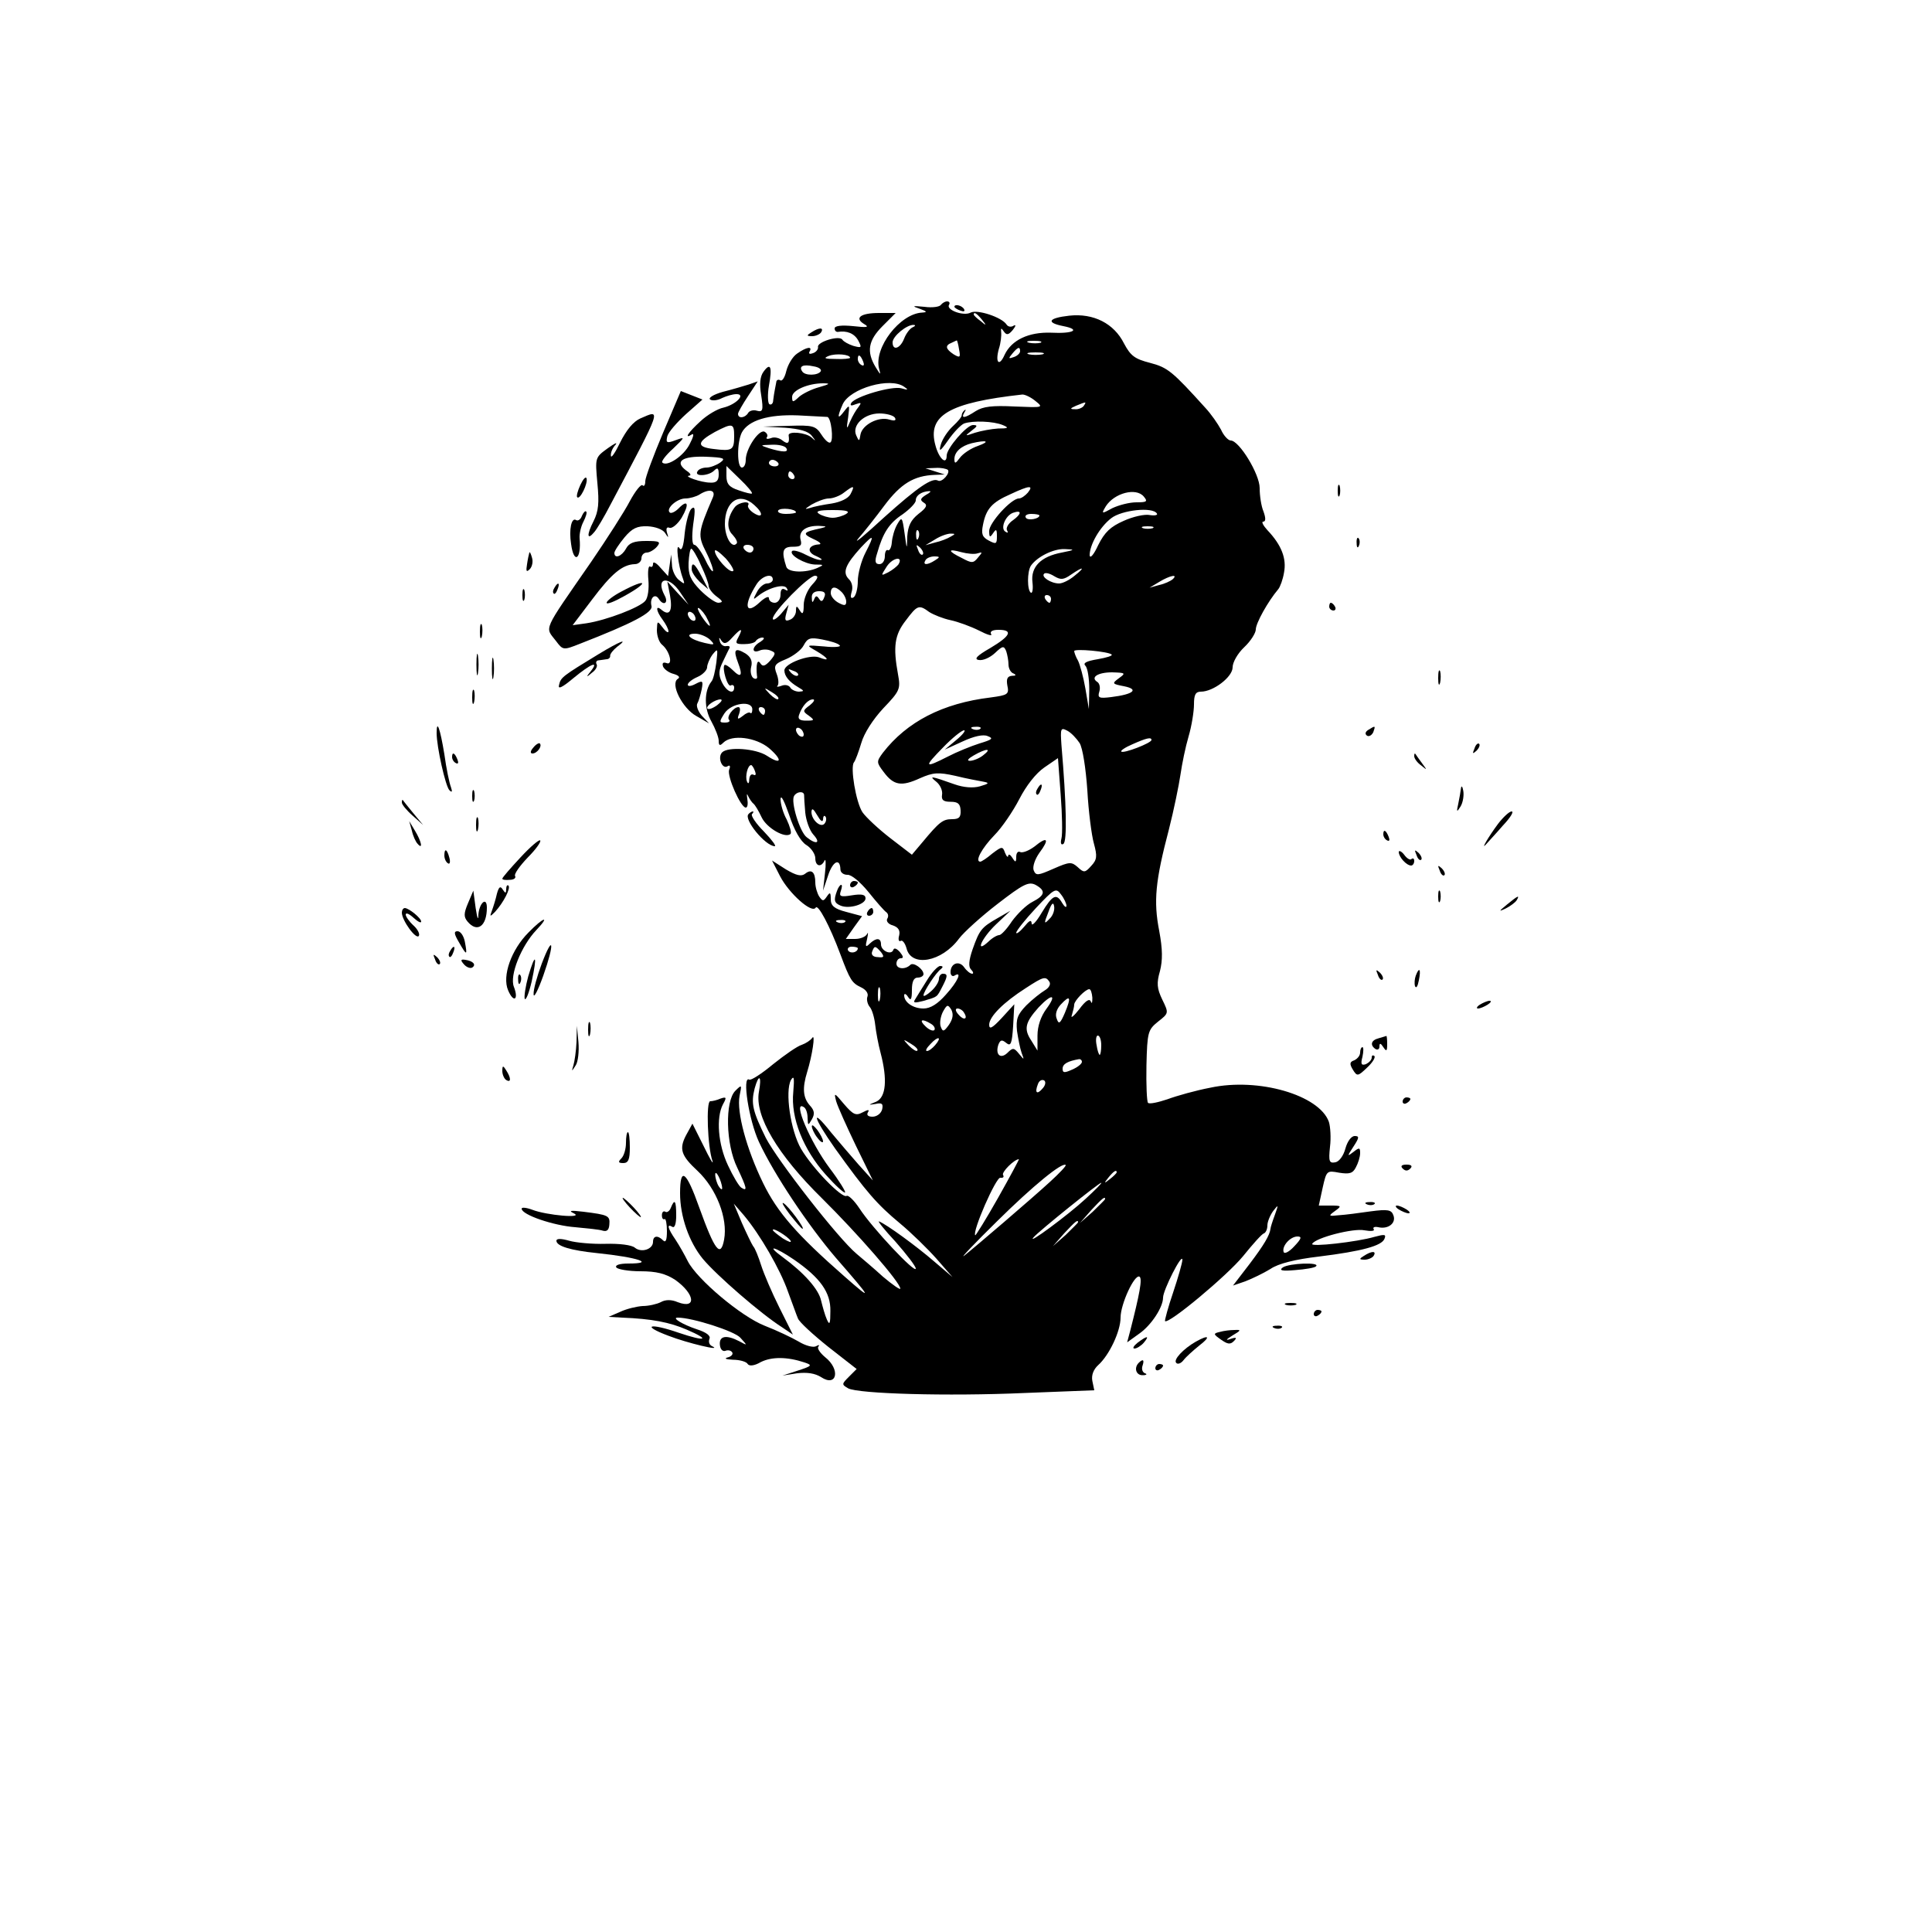 <?xml version="1.0" standalone="no"?>
<!DOCTYPE svg PUBLIC "-//W3C//DTD SVG 20010904//EN"
 "http://www.w3.org/TR/2001/REC-SVG-20010904/DTD/svg10.dtd">
<svg version="1.0" xmlns="http://www.w3.org/2000/svg"
 width="500pt" height="500pt" viewBox="0 0 500 500"
 preserveAspectRatio="xMidYMid meet">

<g transform="translate(0,500) scale(0.1,-0.1)"
fill="#000000" stroke="none">
<path d="M2435 4211 c-3 -5 -22 -8 -43 -5 -31 3 -33 2 -12 -5 19 -7 21 -9 6
-10 -57 -3 -125 -91 -111 -145 5 -18 4 -17 -9 4 -24 40 -19 69 18 106 l34 34
-43 0 c-48 0 -65 -13 -38 -29 14 -8 6 -9 -29 -5 -30 3 -48 1 -48 -6 0 -5 3 -9
8 -9 24 4 43 -4 53 -22 10 -19 9 -20 -13 -14 -12 4 -25 11 -28 16 -8 12 -66
-6 -63 -19 1 -5 -4 -13 -13 -16 -8 -3 -12 -2 -9 4 9 15 -8 12 -32 -5 -12 -8
-24 -29 -28 -45 -4 -17 -11 -28 -16 -24 -5 3 -10 0 -10 -5 -1 -6 -3 -15 -4
-21 -1 -5 -3 -17 -4 -26 0 -8 -5 -13 -10 -10 -4 3 -5 25 -1 48 9 49 4 61 -14
36 -9 -12 -11 -32 -6 -61 6 -39 4 -44 -11 -40 -9 3 -20 0 -23 -6 -8 -13 -26
-15 -26 -2 0 4 12 25 26 46 l25 38 -23 -8 c-13 -4 -43 -13 -67 -19 -25 -7 -39
-16 -33 -20 6 -4 20 -2 31 4 11 5 27 10 37 10 25 0 -1 -27 -34 -35 -15 -3 -42
-19 -59 -35 -32 -29 -44 -48 -22 -34 6 3 3 -8 -6 -25 -15 -31 -59 -60 -71 -48
-3 3 9 19 28 36 31 30 32 31 7 22 -24 -9 -26 -7 -22 10 3 11 25 36 48 57 l43
38 -28 11 -28 11 -46 -108 c-25 -59 -46 -116 -46 -125 0 -10 -3 -15 -7 -11 -4
4 -19 -15 -33 -41 -14 -27 -59 -97 -100 -157 -128 -185 -120 -167 -91 -205 18
-24 19 -24 62 -7 136 53 190 81 185 98 -5 20 9 34 19 18 12 -19 26 -11 15 9
-25 47 11 53 41 7 l21 -31 -28 30 -27 30 7 -36 c7 -40 -1 -54 -21 -38 -17 15
-16 -1 2 -25 8 -11 15 -24 15 -30 0 -5 -7 -1 -15 10 -14 18 -14 18 -15 -7 0
-15 6 -32 14 -38 20 -17 28 -54 11 -47 -9 3 -12 0 -9 -9 3 -7 15 -16 27 -19
14 -4 18 -9 11 -13 -20 -13 12 -76 48 -96 l33 -19 -19 20 c-10 12 -15 26 -11
32 3 5 8 22 11 36 4 22 3 24 -16 14 -11 -6 -20 -7 -20 -2 0 5 11 14 25 20 14
6 25 18 25 25 0 7 6 22 14 33 14 17 14 16 10 -20 -3 -22 -8 -45 -13 -50 -19
-24 -19 -70 0 -103 10 -18 19 -41 19 -50 0 -13 3 -14 12 -5 22 22 84 14 118
-14 36 -31 33 -45 -5 -20 -29 19 -101 24 -116 9 -13 -13 0 -45 14 -36 6 4 8 0
4 -9 -6 -17 30 -98 43 -98 5 0 6 10 4 23 -2 12 -1 15 2 7 4 -8 10 -17 14 -20
4 -3 13 -18 21 -35 13 -28 62 -56 75 -43 3 3 -2 20 -10 37 -9 16 -16 40 -16
53 1 13 10 -6 22 -40 13 -40 30 -70 45 -79 13 -8 23 -24 23 -34 0 -21 15 -25
24 -6 3 6 4 -8 1 -33 l-5 -45 13 39 c12 37 31 47 32 16 0 -8 8 -14 18 -14 10
1 33 -18 55 -45 20 -25 41 -49 46 -52 5 -4 6 -11 2 -17 -3 -6 3 -14 15 -17 14
-5 19 -13 16 -26 -3 -10 -1 -17 4 -14 4 3 11 -5 15 -19 12 -50 91 -36 136 25
12 16 57 57 100 90 66 51 80 58 98 49 27 -15 25 -27 -8 -44 -16 -8 -39 -31
-53 -50 -13 -20 -28 -36 -33 -36 -5 0 -18 -7 -28 -17 -36 -33 -18 9 20 45 l37
35 -33 -19 c-42 -24 -47 -30 -65 -81 -10 -29 -11 -45 -4 -52 6 -6 7 -11 3 -11
-5 0 -14 7 -21 17 -13 18 -35 10 -35 -13 0 -8 5 -12 10 -9 21 13 9 -15 -22
-49 -21 -24 -40 -36 -58 -36 -27 0 -50 16 -50 34 0 6 5 4 10 -4 7 -11 10 -7
10 18 0 22 5 32 15 32 8 0 15 4 15 9 0 13 -26 32 -34 24 -13 -13 -36 -11 -36
3 0 8 5 14 11 14 8 0 7 5 -2 16 -8 9 -15 12 -17 6 -5 -15 -32 -3 -32 14 0 17
-12 18 -29 2 -11 -11 -12 -8 -7 12 3 14 3 19 0 13 -3 -7 -17 -13 -31 -13 l-24
0 21 30 21 29 -41 11 c-31 8 -40 16 -40 33 0 18 -2 19 -10 7 -9 -13 -11 -13
-20 0 -5 8 -10 24 -10 36 0 27 -10 36 -26 23 -10 -8 -23 -5 -50 11 l-36 23 21
-41 c23 -44 82 -97 92 -81 6 10 36 -46 64 -121 25 -67 30 -74 53 -85 13 -6 20
-16 17 -24 -3 -7 0 -20 6 -27 6 -7 12 -28 14 -46 2 -18 8 -51 14 -73 18 -69
14 -114 -11 -126 -22 -9 -22 -9 -2 -6 17 4 20 0 17 -14 -3 -11 -14 -19 -25
-19 -11 0 -16 4 -12 11 5 8 1 8 -14 0 -17 -9 -24 -6 -48 22 -25 30 -26 30 -20
7 4 -14 27 -65 51 -115 l44 -90 -37 41 c-20 23 -52 60 -71 83 -54 68 -47 40
10 -41 81 -113 109 -145 168 -194 29 -24 72 -66 95 -92 l41 -47 -47 40 c-45
39 -123 96 -143 104 -5 2 14 -22 43 -53 28 -32 52 -63 52 -69 0 -15 -113 105
-146 156 -14 21 -29 35 -33 32 -12 -7 -88 71 -118 122 -27 47 -42 148 -26 178
8 13 9 5 6 -31 -7 -67 26 -149 84 -214 25 -28 48 -49 50 -46 2 2 -15 30 -40
63 -50 67 -97 177 -67 158 6 -3 10 -16 10 -28 1 -20 1 -21 11 -4 8 14 7 23 -5
36 -18 20 -20 45 -7 87 13 42 22 101 13 88 -4 -6 -16 -14 -27 -18 -11 -3 -44
-26 -74 -50 -30 -25 -58 -43 -62 -40 -19 11 -1 -105 25 -161 39 -84 128 -217
199 -300 95 -109 97 -114 22 -48 -122 107 -173 165 -210 241 -43 88 -69 184
-61 226 6 29 6 30 -11 13 -27 -27 -25 -138 5 -199 25 -53 27 -62 11 -52 -6 3
-22 30 -35 58 -26 55 -31 124 -13 158 10 18 9 20 -6 15 -9 -4 -21 -7 -27 -7
-11 0 -7 -119 6 -155 3 -11 -7 6 -23 39 l-29 58 -17 -31 c-18 -35 -12 -52 30
-91 49 -46 79 -123 69 -178 -9 -48 -24 -29 -64 82 -34 96 -50 108 -50 38 0
-60 23 -126 59 -170 36 -43 150 -142 205 -177 l28 -19 -35 70 c-19 38 -40 87
-47 109 -7 22 -16 45 -21 50 -4 6 -17 33 -29 60 l-21 50 26 -30 c42 -50 94
-140 114 -197 11 -29 22 -61 26 -70 3 -9 39 -42 79 -74 l73 -57 -20 -20 c-19
-19 -19 -20 -2 -30 26 -14 255 -21 458 -12 l179 7 -5 24 c-3 15 3 30 15 41 29
26 58 88 58 123 0 35 36 113 49 106 8 -5 0 -46 -24 -140 l-8 -30 32 23 c31 22
61 68 61 93 0 19 49 116 50 98 0 -8 -11 -46 -24 -85 -13 -38 -22 -72 -21 -74
9 -9 161 118 202 168 25 31 49 58 54 59 5 2 9 11 9 21 0 9 7 26 15 37 14 18
14 17 4 -11 -6 -16 -11 -32 -11 -35 -2 -17 -17 -42 -54 -91 l-43 -56 32 11
c18 7 47 21 65 32 20 14 65 25 125 32 113 14 163 28 170 46 5 12 0 12 -26 5
-44 -13 -167 -27 -161 -18 9 16 107 41 135 35 17 -3 28 -2 24 3 -3 5 3 7 12 5
26 -6 47 11 39 31 -5 14 -14 16 -59 10 -28 -4 -65 -9 -82 -10 -27 -3 -28 -2
-10 11 18 13 17 14 -12 14 l-30 0 10 46 c10 45 11 45 43 39 26 -4 35 -2 43 14
6 11 11 27 11 37 0 14 -2 15 -17 3 -17 -13 -17 -12 0 14 15 23 15 27 3 27 -9
0 -19 -14 -24 -32 -5 -19 -16 -34 -26 -36 -16 -3 -18 2 -14 40 3 23 1 53 -3
65 -25 69 -182 115 -307 88 -37 -7 -87 -21 -111 -30 -24 -8 -47 -13 -50 -9 -3
3 -5 47 -4 97 2 86 4 92 30 113 28 22 28 22 11 57 -14 29 -15 43 -6 74 7 28 7
56 -2 104 -15 77 -10 129 25 262 13 51 26 115 30 142 4 28 13 72 21 99 8 27
14 65 14 83 0 25 4 33 18 33 32 0 82 38 82 63 0 13 13 36 30 52 17 16 30 37
30 46 0 16 31 72 58 104 5 6 12 25 15 43 7 36 -6 71 -43 110 -11 12 -16 22
-11 22 7 0 7 9 1 26 -6 14 -10 41 -10 61 0 36 -53 123 -75 123 -6 0 -18 12
-25 28 -8 15 -26 41 -41 57 -85 94 -97 104 -143 116 -39 10 -50 18 -67 50 -26
52 -79 79 -142 72 -54 -6 -61 -18 -15 -27 46 -9 26 -20 -32 -17 -58 2 -102
-19 -120 -57 -14 -32 -25 -21 -15 15 5 15 7 35 6 43 -1 12 0 12 7 2 7 -10 12
-9 23 4 8 10 9 15 2 11 -6 -4 -14 -3 -18 3 -12 19 -76 40 -93 31 -18 -10 -64
7 -56 20 3 5 1 9 -5 9 -5 0 -12 -4 -16 -9z m106 -38 c13 -16 12 -17 -3 -4 -10
7 -18 15 -18 17 0 8 8 3 21 -13z m-179 -20 c-7 -3 -17 -16 -22 -29 -10 -26
-30 -33 -30 -10 0 16 38 47 55 45 5 0 4 -3 -3 -6z m120 -57 c4 -21 3 -23 -14
-13 -21 14 -23 23 -5 30 6 3 13 6 13 6 1 1 4 -10 6 -23z m211 17 c-7 -2 -21
-2 -30 0 -10 3 -4 5 12 5 17 0 24 -2 18 -5z m-53 -22 c0 -5 -7 -12 -16 -15
-14 -5 -15 -4 -4 9 14 17 20 19 20 6z m-440 -17 c0 -2 -17 -4 -37 -3 -29 0
-33 2 -18 8 18 7 55 4 55 -5z m498 9 c-10 -2 -26 -2 -35 0 -10 3 -2 5 17 5 19
0 27 -2 18 -5z m-464 -19 c3 -8 2 -12 -4 -9 -6 3 -10 10 -10 16 0 14 7 11 14
-7z m-110 -25 c-7 -11 -41 -12 -48 0 -9 13 2 19 29 13 14 -2 22 -8 19 -13z
m-4 -41 c-19 -5 -43 -17 -52 -25 -16 -15 -18 -15 -18 0 0 17 41 35 80 35 20 0
18 -2 -10 -10z m220 1 c12 -8 10 -9 -7 -4 -24 7 -120 -21 -130 -38 -4 -7 0 -8
12 -3 14 5 15 4 7 -7 -6 -7 -16 -24 -22 -38 -9 -22 -10 -21 -5 11 4 33 4 34
-10 16 -18 -24 -19 -16 -4 18 19 41 123 71 159 45z m340 -37 c21 -17 20 -17
-54 -14 -58 3 -82 0 -101 -12 -29 -19 -39 -20 -29 -3 4 6 4 9 0 5 -4 -3 -7 -9
-7 -12 1 -4 -10 -17 -23 -29 -13 -12 -27 -33 -31 -47 -6 -21 -2 -19 19 11 14
20 32 39 41 43 23 8 76 6 100 -4 17 -7 15 -9 -12 -9 -17 -1 -44 -6 -60 -11
-26 -9 -27 -9 -9 5 16 12 17 15 4 15 -16 0 -68 -60 -68 -79 0 -26 -20 -8 -29
26 -22 78 35 111 225 132 7 0 22 -7 34 -17z m125 -12 c-3 -5 -14 -10 -23 -9
-14 0 -13 2 3 9 27 11 27 11 20 0z m-664 -29 c10 -1 17 -61 8 -66 -4 -3 -14 6
-23 20 -15 23 -22 25 -84 23 l-67 -2 57 -3 c38 -3 60 -9 69 -21 11 -14 11 -15
-1 -4 -15 13 -61 17 -59 5 3 -20 -2 -24 -16 -13 -8 7 -22 10 -30 6 -9 -3 -14
-2 -10 3 3 5 -1 11 -7 14 -15 5 -48 -45 -48 -73 0 -11 -4 -20 -10 -20 -13 0
-13 66 0 91 17 31 68 47 145 44 39 -2 73 -4 76 -4z m175 -2 c4 -7 0 -9 -14 -5
-28 9 -70 -13 -75 -38 -3 -19 -4 -19 -11 -3 -12 26 20 57 60 57 18 0 36 -5 40
-11z m-416 -48 c0 -36 -5 -39 -53 -33 -45 5 -44 18 3 44 46 24 50 23 50 -11z
m631 -25 c-18 -6 -39 -20 -47 -31 -11 -15 -14 -16 -14 -3 0 18 17 34 45 41 39
9 49 5 16 -7z m-496 -6 c7 -11 -9 -11 -45 0 -24 8 -24 8 7 9 17 1 35 -3 38 -9z
m-171 -37 c-10 -7 -26 -13 -35 -13 -10 0 -21 -4 -24 -10 -9 -14 29 -12 43 2 9
9 12 7 12 -10 0 -16 -6 -22 -22 -21 -23 0 -71 17 -54 18 6 1 2 7 -9 14 -30 23
-9 37 51 35 48 -2 53 -4 38 -15z m150 -1 c3 -5 -1 -9 -9 -9 -8 0 -15 4 -15 9
0 4 4 8 9 8 6 0 12 -4 15 -8z m-68 -79 c-1 -2 -17 2 -34 8 -25 8 -32 17 -32
37 l0 26 35 -34 c19 -18 33 -35 31 -37z m507 61 c7 -8 -15 -33 -25 -28 -15 9
-52 -16 -140 -95 -51 -47 -81 -72 -67 -55 14 16 45 55 68 86 42 56 76 77 130
79 l26 1 -25 8 -25 8 26 1 c14 1 28 -2 32 -5z m-398 -14 c3 -5 1 -10 -4 -10
-6 0 -11 5 -11 10 0 6 2 10 4 10 3 0 8 -4 11 -10z m146 -49 c-6 -11 -25 -20
-48 -24 -21 -3 -47 -8 -58 -12 -14 -4 -12 -2 5 9 14 8 34 16 45 16 11 0 29 7
39 15 26 20 29 19 17 -4z m459 4 c-7 -8 -17 -15 -23 -15 -20 0 -77 -63 -77
-84 0 -17 2 -18 10 -6 8 12 10 11 10 -8 0 -20 -2 -21 -21 -11 -17 9 -20 17
-15 41 8 41 23 58 71 79 49 23 61 24 45 4z m-815 -12 c-39 -91 -40 -98 -17
-143 12 -24 19 -46 17 -48 -2 -3 -12 12 -21 32 -10 20 -22 36 -27 36 -6 0 -7
21 -3 53 6 40 5 49 -5 40 -6 -6 -14 -35 -17 -63 -3 -35 -8 -48 -14 -38 -10 15
-3 -46 9 -78 6 -17 5 -17 -10 -5 -9 7 -18 25 -18 40 l-2 26 -4 -28 -4 -28 -20
22 c-10 12 -19 17 -19 10 0 -7 -3 -10 -8 -7 -4 2 -6 -13 -4 -35 2 -22 -1 -46
-8 -54 -14 -17 -100 -50 -152 -58 l-36 -5 50 66 c51 68 79 91 111 92 9 0 17 7
17 15 0 8 6 15 14 15 7 0 19 7 26 15 11 13 7 15 -28 15 -31 0 -44 -5 -52 -20
-11 -20 -30 -27 -30 -11 0 5 12 23 26 40 20 24 33 30 60 29 20 -1 39 -8 45
-17 9 -14 10 -14 5 1 -3 11 0 15 7 12 7 -2 21 10 31 26 21 36 16 49 -8 24 -9
-9 -20 -14 -23 -10 -10 10 19 36 41 36 11 0 28 5 36 10 25 16 43 12 35 -7z
m551 6 c-14 -9 -16 -13 -5 -20 10 -6 7 -13 -14 -29 -20 -16 -27 -31 -29 -58
-1 -36 -1 -36 -7 8 -6 42 -7 44 -19 23 -7 -12 -13 -33 -14 -47 -1 -13 -6 -22
-10 -20 -4 3 -8 -4 -8 -15 0 -12 -6 -21 -14 -21 -11 0 -13 7 -6 28 15 53 31
78 66 101 18 13 34 29 34 36 0 13 15 23 35 24 6 0 2 -4 -9 -10z m564 -4 c11
-13 8 -15 -19 -15 -18 0 -45 -7 -62 -15 -29 -16 -29 -15 -17 5 22 34 78 49 98
25z m-1008 -22 c24 -21 23 -36 -1 -21 -11 7 -17 16 -15 20 8 13 -23 9 -34 -4
-20 -26 -23 -56 -6 -72 9 -10 14 -20 10 -23 -12 -13 -30 17 -30 51 0 59 38 84
76 49z m108 -19 c0 -2 -12 -4 -26 -4 -14 0 -23 4 -20 9 6 8 46 4 46 -5z m130
-4 c-8 -5 -24 -10 -35 -10 -11 0 -27 5 -35 10 -11 7 -1 10 35 10 36 0 46 -3
35 -10z m432 -16 c-12 -8 -19 -20 -16 -26 4 -7 2 -8 -4 -4 -14 8 0 42 20 49
23 8 22 -3 0 -19z m372 17 c3 -4 -5 -6 -18 -4 -13 3 -44 -4 -68 -15 -34 -15
-49 -29 -66 -63 -11 -24 -21 -36 -22 -26 0 27 26 73 56 96 27 21 107 30 118
12z m-304 -5 c0 -9 -30 -14 -35 -6 -4 6 3 10 14 10 12 0 21 -2 21 -4z m-565
-33 c-47 -10 -50 -14 -20 -28 18 -8 23 -14 13 -14 -27 -2 -31 -20 -6 -30 13
-6 18 -10 12 -10 -7 -1 -24 6 -40 14 -15 8 -31 12 -34 9 -9 -10 33 -34 59 -35
24 0 24 -1 6 -9 -30 -13 -75 -12 -80 3 -13 40 -10 52 16 52 21 0 25 3 21 18
-6 23 14 37 48 36 20 -1 21 -2 5 -6z m858 0 c-7 -2 -19 -2 -25 0 -7 3 -2 5 12
5 14 0 19 -2 13 -5z m-606 -25 c-3 -8 -6 -5 -6 6 -1 11 2 17 5 13 3 -3 4 -12
1 -19z m83 3 c-8 -5 -26 -12 -40 -15 l-25 -7 25 15 c14 9 32 15 40 15 13 0 13
-1 0 -8z m-220 -41 c-11 -21 -20 -55 -20 -74 0 -19 -5 -38 -11 -42 -7 -4 -9 0
-5 14 4 12 1 26 -8 34 -16 17 -8 37 32 81 34 36 36 34 12 -13z m-290 10 c0 -5
-4 -10 -9 -10 -6 0 -13 5 -16 10 -3 6 1 10 9 10 9 0 16 -4 16 -10z m438 -15
c-3 -3 -9 2 -12 12 -6 14 -5 15 5 6 7 -7 10 -15 7 -18z m-574 -28 c11 -23 20
-47 20 -54 1 -7 10 -19 21 -27 16 -12 17 -15 4 -16 -8 0 -29 15 -47 33 -25 26
-31 40 -30 70 1 20 4 37 7 37 3 0 15 -19 25 -43z m83 -15 c-10 -5 -47 37 -47
52 0 6 12 -3 28 -19 15 -17 23 -32 19 -33z m633 46 c13 4 13 3 1 -11 -12 -15
-16 -15 -42 -1 -37 18 -37 25 -1 15 15 -4 34 -6 42 -3z m218 2 c-54 -10 -81
-37 -76 -77 2 -17 0 -29 -4 -27 -10 6 -10 55 0 70 16 23 58 44 87 43 28 -1 28
-2 -7 -9z m-423 -31 c-4 -5 -15 -14 -26 -20 -20 -10 -20 -10 -4 15 15 23 44
28 30 5z m95 11 c-20 -13 -33 -13 -25 0 3 6 14 10 23 10 15 0 15 -2 2 -10z
m361 -40 c-13 -11 -31 -20 -40 -20 -21 0 -47 17 -39 25 3 4 15 1 26 -6 17 -10
24 -10 44 4 32 22 38 20 9 -3z m-781 -10 c0 -5 -7 -10 -15 -10 -8 0 -20 -10
-26 -22 -11 -20 -10 -21 2 -11 27 22 68 33 75 21 4 -7 3 -8 -4 -4 -8 5 -12 0
-12 -13 0 -12 -7 -21 -15 -21 -8 0 -15 5 -15 12 0 6 -10 2 -23 -10 -38 -36
-44 -9 -9 46 14 22 42 30 42 12z m102 -13 c-12 -13 -22 -36 -22 -53 0 -22 -3
-26 -10 -14 -8 13 -10 13 -10 -1 0 -9 -7 -20 -16 -23 -12 -5 -14 -1 -9 17 l6
22 -20 -24 c-12 -13 -21 -18 -21 -12 0 17 92 110 109 111 10 0 8 -7 -7 -23z
m933 14 c-6 -5 -21 -12 -35 -15 l-25 -7 25 15 c28 17 50 21 35 7z m-857 -33
c7 -7 12 -18 12 -25 0 -11 -5 -11 -20 -3 -11 6 -20 17 -20 25 0 18 12 19 28 3z
m-45 -14 c-4 -11 -8 -12 -13 -4 -6 9 -9 9 -13 -1 -4 -10 -6 -9 -6 4 -1 11 6
17 19 17 14 0 18 -5 13 -16z m587 -4 c0 -5 -2 -10 -4 -10 -3 0 -8 5 -11 10 -3
6 -1 10 4 10 6 0 11 -4 11 -10z m-890 -51 c15 -28 5 -23 -15 7 -9 15 -12 23
-6 20 6 -4 16 -16 21 -27z m575 17 c11 -7 36 -17 55 -21 19 -4 52 -16 74 -27
21 -11 35 -15 31 -9 -4 7 4 11 19 11 39 0 31 -16 -21 -47 -35 -20 -43 -29 -30
-31 11 -2 29 6 42 18 20 19 23 19 29 5 3 -9 6 -25 6 -35 0 -10 6 -21 13 -23 8
-4 6 -6 -4 -6 -12 -1 -15 -8 -12 -25 5 -23 1 -25 -43 -31 -125 -15 -217 -63
-279 -143 -17 -23 -17 -25 2 -50 26 -35 46 -38 94 -16 34 15 47 16 92 6 28 -7
61 -13 72 -15 16 -3 15 -5 -9 -12 -18 -5 -42 -3 -65 5 -62 22 -68 23 -48 7 10
-8 17 -23 15 -34 -2 -13 3 -18 22 -18 19 0 25 -5 26 -22 1 -18 -4 -23 -22 -23
-24 0 -33 -7 -77 -60 l-27 -32 -56 43 c-31 24 -63 54 -72 67 -17 26 -32 117
-22 129 4 5 12 27 19 50 7 25 30 61 57 90 43 45 45 50 38 88 -13 71 -9 102 20
139 30 40 34 42 61 22z m-605 -17 c0 -6 -4 -7 -10 -4 -5 3 -10 11 -10 16 0 6
5 7 10 4 6 -3 10 -11 10 -16z m111 -48 c-9 -16 -7 -18 14 -18 14 0 28 3 31 8
3 5 11 9 17 9 7 0 4 -5 -5 -11 -22 -12 -24 -31 -3 -23 8 4 22 4 30 0 13 -5 13
-8 -2 -26 -13 -14 -19 -16 -25 -7 -8 13 -12 -3 -9 -32 2 -7 -2 -10 -9 -6 -6 4
-9 17 -6 29 4 15 -1 26 -15 35 -27 16 -32 10 -19 -24 13 -34 8 -41 -14 -19 -9
9 -19 15 -21 13 -7 -8 8 -58 16 -53 5 3 9 0 9 -5 0 -20 -20 -11 -32 14 -9 19
-8 31 3 53 7 15 15 31 17 35 2 4 -2 6 -8 5 -7 -2 -15 4 -17 12 -3 11 -2 12 4
2 7 -10 14 -8 28 8 23 25 29 26 16 1z m-74 -6 c14 -14 13 -15 -13 -9 -39 9
-54 24 -25 24 12 0 29 -7 38 -15z m336 -15 c5 -4 -13 -6 -40 -3 -48 4 -48 4
-20 -12 32 -19 36 -28 6 -16 -24 8 -89 -16 -89 -34 0 -15 13 -30 35 -43 17
-10 17 -11 3 -12 -9 0 -20 5 -23 11 -4 6 -14 8 -23 4 -9 -3 -13 -3 -10 0 4 4
3 18 -2 31 -8 21 -6 26 24 38 19 8 40 24 46 36 10 19 17 21 48 15 21 -4 41
-10 45 -15z m704 -24 c3 -3 -13 -8 -36 -12 -30 -5 -39 -10 -32 -17 6 -6 10
-34 10 -61 l-1 -51 -9 53 c-5 29 -14 62 -19 72 -6 10 -10 22 -10 25 0 7 89 -1
97 -9z m-812 -54 c-3 -3 -11 0 -18 7 -9 10 -8 11 6 5 10 -3 15 -9 12 -12z
m831 -7 c-19 -14 -18 -15 13 -21 40 -8 24 -21 -33 -28 -32 -4 -36 -2 -31 14 3
10 1 21 -5 25 -19 12 1 25 38 25 35 -1 36 -2 18 -15z m-882 -54 c-2 -3 -12 3
-22 13 -16 17 -16 18 5 5 12 -7 20 -15 17 -18z m-158 -16 c-11 -8 -22 -12 -25
-9 -6 6 19 24 34 24 6 -1 1 -7 -9 -15z m240 0 c-19 -14 -19 -16 -3 -27 16 -12
15 -13 -7 -13 -16 0 -22 4 -18 15 8 23 23 40 36 40 6 0 2 -7 -8 -15z m-149
-11 c0 -8 -3 -12 -5 -9 -3 3 -12 -1 -20 -8 -13 -10 -15 -9 -9 6 3 9 3 17 -2
17 -13 0 -32 -26 -24 -33 3 -4 -1 -7 -11 -7 -15 0 -15 2 -1 24 18 27 72 34 72
10z m33 -4 c0 -5 -2 -10 -4 -10 -3 0 -8 5 -11 10 -3 6 -1 10 4 10 6 0 11 -4
11 -10z m100 -61 c0 -6 -4 -7 -10 -4 -5 3 -10 11 -10 16 0 6 5 7 10 4 6 -3 10
-11 10 -16z m457 15 c-3 -3 -12 -4 -19 -1 -8 3 -5 6 6 6 11 1 17 -2 13 -5z
m257 -37 c8 -13 16 -65 20 -122 3 -55 11 -117 17 -138 9 -33 8 -42 -7 -58 -16
-18 -19 -18 -35 -3 -16 14 -21 14 -62 -4 -41 -18 -46 -19 -52 -4 -3 9 3 28 15
45 27 36 21 44 -13 16 -15 -11 -31 -17 -37 -14 -5 3 -10 -2 -10 -12 0 -15 -2
-16 -10 -3 -5 8 -10 11 -11 5 0 -5 -4 -2 -8 8 -6 17 -8 17 -33 -2 -14 -12 -28
-21 -31 -21 -15 0 4 35 36 68 20 20 49 63 65 94 18 35 43 67 65 82 l35 24 7
-94 c4 -52 5 -103 2 -114 -3 -12 -1 -18 5 -14 10 6 8 103 -5 256 -3 43 -2 46
15 37 10 -5 24 -20 32 -32z m-319 8 l-30 -25 46 21 c30 14 54 19 65 14 16 -6
12 -9 -21 -19 -22 -7 -59 -22 -82 -34 -61 -31 -63 -28 -13 23 24 25 49 45 55
45 5 0 -3 -11 -20 -25z m505 0 c0 -8 -73 -36 -78 -30 -3 2 10 11 29 19 36 16
49 19 49 11z m-436 -40 c-10 -8 -26 -14 -34 -14 -9 0 -4 6 10 14 33 19 49 19
24 0z m-590 -41 c3 -8 2 -12 -4 -9 -6 3 -10 -2 -11 -12 0 -11 -3 -13 -6 -5 -5
13 2 42 11 42 2 0 7 -7 10 -16z m127 -61 c0 -5 1 -25 3 -46 2 -20 11 -46 21
-57 20 -22 8 -27 -17 -7 -18 13 -42 92 -33 107 7 12 25 13 26 3z m49 -64 c0 8
3 12 6 8 3 -3 3 -11 -1 -17 -9 -15 -35 7 -35 29 1 11 5 8 15 -9 8 -14 14 -19
15 -11z m630 -223 c0 -6 -5 -3 -11 7 -15 26 -25 21 -53 -25 -14 -24 -26 -36
-26 -28 -1 11 -6 8 -20 -9 -11 -13 -20 -19 -20 -15 0 5 23 34 51 64 48 51 52
53 65 35 8 -10 14 -24 14 -29z m-44 -34 c-14 -15 -15 -13 -3 17 8 23 13 28 15
16 2 -10 -3 -25 -12 -33z m-529 -8 c-3 -3 -12 -4 -19 -1 -8 3 -5 6 6 6 11 1
17 -2 13 -5z m33 -68 c0 -11 -19 -15 -25 -6 -3 5 1 10 9 10 9 0 16 -2 16 -4z
m60 -10 c9 -12 8 -15 -8 -13 -12 0 -18 6 -15 14 6 16 8 16 23 -1z m436 -77 c4
-7 -2 -16 -12 -22 -10 -6 -32 -23 -48 -39 -23 -24 -27 -35 -24 -66 3 -20 8
-46 12 -57 7 -19 7 -19 -7 -2 -13 16 -16 16 -30 2 -18 -17 -32 -4 -23 22 5 12
9 13 20 4 12 -10 15 -2 18 44 l3 56 -32 -35 c-25 -27 -33 -31 -33 -18 0 21 37
58 95 95 46 30 51 31 61 16z m-439 -46 c-3 -10 -5 -4 -5 12 0 17 2 24 5 18 2
-7 2 -21 0 -30z m550 5 c0 -13 -1 -17 -4 -10 -3 9 -14 2 -30 -20 -14 -18 -23
-25 -19 -15 3 10 6 22 6 27 0 10 29 40 39 40 4 0 7 -10 8 -22z m-119 -29 c-14
-19 -23 -44 -23 -69 l0 -39 -16 26 c-20 30 -16 47 19 86 35 37 48 34 20 -4z
m48 -10 c-12 -28 -16 -31 -21 -16 -5 11 -1 25 10 37 25 27 28 20 11 -21z
m-300 -31 c-13 -18 -16 -19 -21 -6 -4 9 -1 27 5 39 11 20 13 20 22 6 6 -12 4
-24 -6 -39z m39 31 c11 -17 -1 -21 -15 -4 -8 9 -8 15 -2 15 6 0 14 -5 17 -11z
m-85 -29 c8 -5 11 -12 8 -16 -4 -3 -14 1 -23 10 -18 17 -9 21 15 6z m10 -55
c-7 -8 -16 -15 -21 -15 -5 0 -1 8 9 18 20 22 31 19 12 -3z m430 0 c0 -14 -2
-25 -4 -25 -2 0 -6 11 -8 25 -3 14 -1 25 3 25 5 0 9 -11 9 -25z m-476 -14 c-2
-3 -12 3 -22 13 -16 17 -16 18 5 5 12 -7 20 -15 17 -18z m426 -29 c0 -5 -11
-14 -25 -20 -20 -9 -25 -9 -25 2 0 13 14 20 43 25 4 0 7 -3 7 -7z m-836 -78
c-11 -62 48 -162 163 -275 92 -91 203 -218 203 -234 0 -4 -20 10 -45 31 -24
22 -55 48 -68 59 -48 40 -205 242 -235 300 -34 69 -39 89 -29 128 11 40 19 33
11 -9z m735 10 c-15 -18 -22 -13 -13 10 3 9 10 13 16 10 5 -3 4 -12 -3 -20z
m-116 -284 c-31 -55 -58 -98 -59 -97 -9 8 54 152 65 149 7 -1 10 2 7 7 -5 7
29 41 41 41 1 0 -23 -45 -54 -100z m135 42 c-49 -45 -194 -169 -223 -192 -11
-8 27 32 85 89 93 92 169 154 178 146 2 -2 -16 -21 -40 -43z m-849 -17 c0 -5
-4 -3 -9 5 -5 8 -9 22 -9 30 0 16 17 -16 18 -35z m1021 41 c0 -2 -8 -10 -17
-17 -16 -13 -17 -12 -4 4 13 16 21 21 21 13z m-81 -69 c-43 -40 -155 -123
-134 -99 15 17 169 141 175 141 3 0 -16 -19 -41 -42z m51 0 c0 -2 -15 -16 -32
-33 l-33 -29 29 33 c28 30 36 37 36 29z m-70 -60 c0 -2 -15 -16 -32 -33 l-33
-29 29 33 c28 30 36 37 36 29z m-744 -48 c3 -6 -5 -3 -20 6 -14 10 -26 19 -26
22 0 7 39 -17 46 -28z m1303 -15 c-13 -14 -25 -20 -27 -14 -5 15 17 40 36 40
12 0 10 -6 -9 -26z m-1294 -34 c68 -47 95 -85 94 -133 0 -33 -2 -38 -9 -22 -5
11 -11 33 -15 49 -6 29 -44 72 -100 113 -45 33 -20 27 30 -7z"/>
<path d="M1608 3469 c-21 -11 -38 -24 -38 -29 0 -5 20 3 45 17 67 37 60 48 -7
12z"/>
<path d="M1790 3527 c0 -8 10 -22 21 -33 l22 -19 -17 33 c-18 34 -26 40 -26
19z"/>
<path d="M2685 2959 c-4 -6 -5 -12 -2 -15 2 -3 7 2 10 11 7 17 1 20 -8 4z"/>
<path d="M2470 4206 c0 -2 7 -7 16 -10 8 -3 12 -2 9 4 -6 10 -25 14 -25 6z"/>
<path d="M2100 4140 c-13 -8 -13 -10 2 -10 9 0 20 5 23 10 8 13 -5 13 -25 0z"/>
<path d="M1657 3917 c-18 -8 -36 -30 -52 -62 -13 -27 -24 -43 -24 -34 -1 8 5
21 12 28 6 8 -3 3 -20 -9 -33 -24 -33 -24 -27 -90 5 -52 3 -73 -10 -99 -18
-35 -17 -51 2 -28 7 8 26 40 43 73 134 253 131 245 76 221z"/>
<path d="M1502 3745 c-7 -15 -11 -30 -8 -32 7 -7 28 36 24 49 -2 6 -9 -2 -16
-17z"/>
<path d="M3462 3730 c0 -14 2 -19 5 -12 2 6 2 18 0 25 -3 6 -5 1 -5 -13z"/>
<path d="M1506 3665 c-3 -9 -10 -14 -15 -11 -12 8 -19 -24 -13 -62 7 -53 27
-40 22 15 -1 12 4 32 10 43 6 12 10 24 7 26 -2 3 -7 -2 -11 -11z"/>
<path d="M3511 3594 c0 -11 3 -14 6 -6 3 7 2 16 -1 19 -3 4 -6 -2 -5 -13z"/>
<path d="M1370 3570 c-1 -3 -4 -16 -6 -30 -3 -18 -2 -22 7 -13 6 6 9 19 6 29
-3 11 -6 17 -7 14z"/>
<path d="M1435 3479 c-4 -6 -5 -12 -2 -15 2 -3 7 2 10 11 7 17 1 20 -8 4z"/>
<path d="M1352 3460 c0 -14 2 -19 5 -12 2 6 2 18 0 25 -3 6 -5 1 -5 -13z"/>
<path d="M3440 3430 c0 -5 5 -10 11 -10 5 0 7 5 4 10 -3 6 -8 10 -11 10 -2 0
-4 -4 -4 -10z"/>
<path d="M1242 3365 c0 -16 2 -22 5 -12 2 9 2 23 0 30 -3 6 -5 -1 -5 -18z"/>
<path d="M1549 3307 c-92 -56 -98 -60 -102 -79 -4 -13 7 -8 37 17 46 38 67 46
45 18 -13 -16 -12 -17 3 -4 10 7 15 17 12 22 -3 5 0 10 5 10 6 1 16 2 21 3 6
0 10 5 9 9 0 5 8 15 18 23 32 24 8 15 -48 -19z"/>
<path d="M1233 3280 c0 -25 2 -35 4 -22 2 12 2 32 0 45 -2 12 -4 2 -4 -23z"/>
<path d="M1273 3270 c0 -25 2 -35 4 -22 2 12 2 32 0 45 -2 12 -4 2 -4 -23z"/>
<path d="M3722 3245 c0 -16 2 -22 5 -12 2 9 2 23 0 30 -3 6 -5 -1 -5 -18z"/>
<path d="M1222 3195 c0 -16 2 -22 5 -12 2 9 2 23 0 30 -3 6 -5 -1 -5 -18z"/>
<path d="M1130 3103 c0 -36 23 -138 33 -148 7 -7 8 -4 4 8 -4 10 -12 48 -17
85 -11 67 -20 92 -20 55z"/>
<path d="M3541 3111 c-8 -5 -9 -11 -3 -15 5 -3 12 1 16 9 6 17 6 18 -13 6z"/>
<path d="M1380 3065 c-8 -9 -8 -15 -2 -15 12 0 26 19 19 26 -2 2 -10 -2 -17
-11z"/>
<path d="M3816 3063 c-6 -14 -5 -15 5 -6 7 7 10 15 7 18 -3 3 -9 -2 -12 -12z"/>
<path d="M1170 3041 c0 -6 4 -13 10 -16 6 -3 7 1 4 9 -7 18 -14 21 -14 7z"/>
<path d="M3660 3043 c0 -6 8 -17 18 -24 16 -13 16 -13 2 6 -8 11 -16 22 -17
24 -2 2 -3 0 -3 -6z"/>
<path d="M3781 2960 c-1 -8 -4 -26 -7 -40 -5 -22 -4 -23 6 -7 6 10 9 28 7 40
-2 12 -5 15 -6 7z"/>
<path d="M1222 2940 c0 -14 2 -19 5 -12 2 6 2 18 0 25 -3 6 -5 1 -5 -13z"/>
<path d="M1040 2923 c0 -5 12 -20 28 -34 l27 -24 -25 30 c-14 17 -26 32 -27
34 -2 2 -3 0 -3 -6z"/>
<path d="M1937 2893 c-13 -13 43 -82 68 -83 5 0 -8 17 -28 38 -21 21 -34 41
-31 45 4 4 5 7 2 7 -2 0 -8 -3 -11 -7z"/>
<path d="M3877 2868 c-26 -35 -46 -70 -31 -53 5 6 25 27 43 48 19 20 30 37 23
37 -6 0 -22 -15 -35 -32z"/>
<path d="M1232 2865 c0 -16 2 -22 5 -12 2 9 2 23 0 30 -3 6 -5 -1 -5 -18z"/>
<path d="M1066 2850 c3 -14 10 -29 15 -34 14 -16 10 6 -7 34 l-15 25 7 -25z"/>
<path d="M3580 2841 c0 -6 4 -13 10 -16 6 -3 7 1 4 9 -7 18 -14 21 -14 7z"/>
<path d="M1347 2781 c-26 -28 -47 -52 -47 -55 0 -3 9 -4 19 -3 11 0 17 5 14
10 -3 5 12 26 33 48 21 21 35 41 32 44 -3 3 -26 -17 -51 -44z"/>
<path d="M1150 2786 c0 -8 4 -17 9 -20 5 -4 7 3 4 14 -6 23 -13 26 -13 6z"/>
<path d="M3620 2795 c0 -13 20 -35 32 -35 4 0 8 5 8 12 0 6 -3 8 -7 5 -3 -4
-12 1 -19 11 -7 9 -14 12 -14 7z"/>
<path d="M3666 2787 c3 -10 9 -15 12 -12 3 3 0 11 -7 18 -10 9 -11 8 -5 -6z"/>
<path d="M3726 2747 c3 -10 9 -15 12 -12 3 3 0 11 -7 18 -10 9 -11 8 -5 -6z"/>
<path d="M2200 2709 c0 -5 5 -7 10 -4 6 3 10 8 10 11 0 2 -4 4 -10 4 -5 0 -10
-5 -10 -11z"/>
<path d="M1286 2687 c-3 -14 -9 -33 -13 -44 -6 -16 -5 -16 8 -3 22 24 41 61
35 68 -3 3 -6 -1 -6 -9 0 -11 -2 -12 -9 -1 -6 10 -10 7 -15 -11z"/>
<path d="M2166 2694 c-9 -24 -7 -31 10 -38 23 -9 64 4 64 19 0 10 -10 12 -35
8 -30 -5 -34 -3 -29 11 3 9 4 16 1 16 -3 0 -8 -7 -11 -16z"/>
<path d="M3722 2680 c0 -14 2 -19 5 -12 2 6 2 18 0 25 -3 6 -5 1 -5 -13z"/>
<path d="M1211 2662 c-11 -26 -11 -35 -1 -47 25 -30 50 -12 50 36 0 30 -20 12
-22 -19 0 -16 -3 -8 -7 18 l-6 45 -14 -33z"/>
<path d="M3900 2659 c-22 -18 -22 -19 -3 -10 12 6 25 16 28 21 9 15 3 12 -25
-11z"/>
<path d="M1040 2638 c0 -20 37 -71 44 -60 3 5 -3 17 -14 27 -11 10 -20 23 -20
28 0 6 9 2 20 -8 11 -10 20 -15 20 -10 0 9 -31 34 -42 35 -5 0 -8 -6 -8 -12z"/>
<path d="M2245 2640 c-3 -5 -1 -10 4 -10 6 0 11 5 11 10 0 6 -2 10 -4 10 -3 0
-8 -4 -11 -10z"/>
<path d="M1368 2587 c-45 -45 -69 -113 -53 -150 14 -33 28 -25 15 9 -12 29 19
106 58 147 37 39 19 34 -20 -6z"/>
<path d="M1188 2561 c20 -35 22 -35 15 2 -3 15 -11 27 -19 27 -10 0 -9 -7 4
-29z"/>
<path d="M1402 2506 c-12 -32 -22 -68 -21 -79 0 -12 11 9 25 48 30 85 26 110
-4 31z"/>
<path d="M1165 2539 c-4 -6 -5 -12 -2 -15 2 -3 7 2 10 11 7 17 1 20 -8 4z"/>
<path d="M1126 2517 c3 -10 9 -15 12 -12 3 3 0 11 -7 18 -10 9 -11 8 -5 -6z"/>
<path d="M1201 2504 c6 -7 16 -11 21 -8 11 7 3 17 -18 20 -12 2 -13 -1 -3 -12z"/>
<path d="M1367 2473 c-7 -26 -11 -52 -9 -58 3 -5 11 15 18 45 15 69 10 77 -9
13z"/>
<path d="M2399 2463 c-13 -21 -27 -43 -31 -50 -6 -9 0 -9 23 -3 36 11 33 8 48
37 14 27 14 33 1 33 -5 0 -10 -6 -10 -13 0 -8 -9 -22 -20 -32 -11 -10 -20 -15
-20 -11 0 10 33 60 45 68 6 5 6 8 -2 8 -6 0 -22 -17 -34 -37z"/>
<path d="M3566 2477 c3 -10 9 -15 12 -12 3 3 0 11 -7 18 -10 9 -11 8 -5 -6z"/>
<path d="M3664 2475 c-3 -8 -4 -20 -2 -27 3 -7 7 -1 10 15 6 29 1 36 -8 12z"/>
<path d="M1341 2464 c0 -11 3 -14 6 -6 3 7 2 16 -1 19 -3 4 -6 -2 -5 -13z"/>
<path d="M3830 2400 c-8 -5 -10 -10 -5 -10 6 0 17 5 25 10 8 5 11 10 5 10 -5
0 -17 -5 -25 -10z"/>
<path d="M1522 2335 c0 -16 2 -22 5 -12 2 9 2 23 0 30 -3 6 -5 -1 -5 -18z"/>
<path d="M1492 2303 c-1 -23 -5 -50 -8 -60 -5 -17 -5 -17 6 0 6 9 9 36 7 60
l-4 42 -1 -42z"/>
<path d="M3568 2313 c-20 -5 -23 -18 -8 -28 6 -3 10 0 10 7 0 9 3 9 10 -2 8
-12 10 -11 10 8 0 12 -1 21 -2 21 -2 -1 -11 -3 -20 -6z"/>
<path d="M3520 2276 c0 -8 -7 -16 -15 -20 -12 -4 -13 -9 -4 -24 11 -18 13 -18
37 5 14 13 22 26 19 30 -4 3 -7 2 -7 -4 0 -6 -7 -13 -15 -17 -12 -4 -14 0 -9
19 3 14 3 25 0 25 -3 0 -6 -6 -6 -14z"/>
<path d="M1300 2228 c0 -9 5 -20 10 -23 13 -8 13 5 0 25 -8 13 -10 13 -10 -2z"/>
<path d="M3630 2149 c0 -5 5 -7 10 -4 6 3 10 8 10 11 0 2 -4 4 -10 4 -5 0 -10
-5 -10 -11z"/>
<path d="M2101 2085 c0 -5 6 -19 14 -29 8 -11 15 -15 15 -10 0 6 -7 19 -15 30
-8 10 -14 15 -14 9z"/>
<path d="M1620 2042 c0 -15 -5 -33 -12 -40 -9 -9 -8 -12 5 -12 13 0 17 9 17
40 0 22 -2 40 -5 40 -3 0 -5 -13 -5 -28z"/>
<path d="M3630 1976 c7 -7 13 -7 20 0 6 6 3 10 -10 10 -13 0 -16 -4 -10 -10z"/>
<path d="M1630 1875 c13 -14 26 -25 28 -25 3 0 -5 11 -18 25 -13 14 -26 25
-28 25 -3 0 5 -11 18 -25z"/>
<path d="M1736 1874 c-3 -8 -10 -13 -14 -10 -5 3 -9 -1 -9 -9 0 -8 3 -12 7
-10 3 2 6 -12 6 -31 0 -23 -3 -31 -10 -24 -14 14 -26 12 -26 -4 0 -19 -30 -29
-47 -15 -8 7 -40 11 -76 10 -34 -1 -77 3 -94 8 -21 6 -33 6 -33 0 0 -14 37
-25 105 -32 106 -11 153 -27 81 -27 -22 0 -35 -4 -31 -10 3 -5 32 -10 62 -10
42 0 65 -6 90 -22 51 -36 57 -77 7 -58 -16 7 -32 7 -44 0 -10 -5 -31 -10 -47
-10 -15 -1 -41 -7 -58 -15 l-30 -13 35 -2 c77 -3 123 -12 167 -31 63 -27 50
-32 -21 -8 -75 26 -98 19 -26 -8 49 -19 142 -41 113 -27 -7 3 -10 11 -7 19 4
8 -8 17 -33 25 -36 12 -66 30 -49 30 38 0 147 -35 162 -52 19 -21 19 -21 -3
-9 -33 17 -52 14 -50 -9 1 -12 7 -18 14 -16 7 3 15 1 18 -4 3 -5 -3 -11 -12
-13 -10 -3 -4 -5 14 -6 17 0 35 -5 38 -11 4 -6 17 -5 34 5 28 14 68 14 113 -1
21 -7 20 -9 -17 -21 l-40 -13 38 6 c26 3 46 0 62 -10 41 -27 51 20 10 52 -13
11 -21 23 -17 27 4 5 1 5 -6 1 -7 -4 -27 1 -45 12 -17 10 -57 29 -88 41 -61
24 -175 120 -199 167 -8 16 -22 41 -32 56 -20 29 -23 42 -8 33 6 -4 10 8 10
29 0 39 -4 45 -14 20z"/>
<path d="M2044 1857 c16 -20 30 -37 33 -37 7 0 -36 58 -49 66 -7 4 1 -9 16
-29z"/>
<path d="M3538 1883 c7 -3 16 -2 19 1 4 3 -2 6 -13 5 -11 0 -14 -3 -6 -6z"/>
<path d="M1350 1872 c0 -16 83 -44 139 -48 31 -3 63 -6 71 -9 11 -3 16 2 17
16 2 23 -3 25 -67 33 -33 4 -40 3 -25 -4 28 -14 -71 -5 -107 9 -16 6 -28 7
-28 3z"/>
<path d="M3620 1870 c8 -5 20 -10 25 -10 6 0 3 5 -5 10 -8 5 -19 10 -25 10 -5
0 -3 -5 5 -10z"/>
<path d="M3530 1750 c-13 -8 -13 -10 2 -10 9 0 20 5 23 10 8 13 -5 13 -25 0z"/>
<path d="M3320 1720 c-11 -8 -2 -10 32 -7 26 2 51 6 54 10 11 11 -69 8 -86 -3z"/>
<path d="M3328 1623 c6 -2 18 -2 25 0 6 3 1 5 -13 5 -14 0 -19 -2 -12 -5z"/>
<path d="M3400 1599 c0 -5 5 -7 10 -4 6 3 10 8 10 11 0 2 -4 4 -10 4 -5 0 -10
-5 -10 -11z"/>
<path d="M3298 1563 c7 -3 16 -2 19 1 4 3 -2 6 -13 5 -11 0 -14 -3 -6 -6z"/>
<path d="M3157 1553 c-18 -4 -17 -6 3 -20 17 -12 24 -13 33 -4 9 9 7 11 -8 6
-14 -5 -13 -2 5 9 22 13 23 15 5 14 -11 0 -28 -2 -38 -5z"/>
<path d="M2944 1525 c-10 -8 -14 -15 -8 -15 6 0 17 7 24 15 16 19 9 19 -16 0z"/>
<path d="M3095 1528 c-33 -19 -59 -47 -51 -55 4 -5 13 -1 19 7 7 9 25 25 41
38 30 23 25 29 -9 10z"/>
<path d="M2947 1473 c-13 -13 -7 -33 11 -32 9 0 12 3 5 5 -7 3 -9 12 -6 20 5
15 1 18 -10 7z"/>
<path d="M2990 1459 c0 -5 5 -7 10 -4 6 3 10 8 10 11 0 2 -4 4 -10 4 -5 0 -10
-5 -10 -11z"/>
</g>
</svg>
